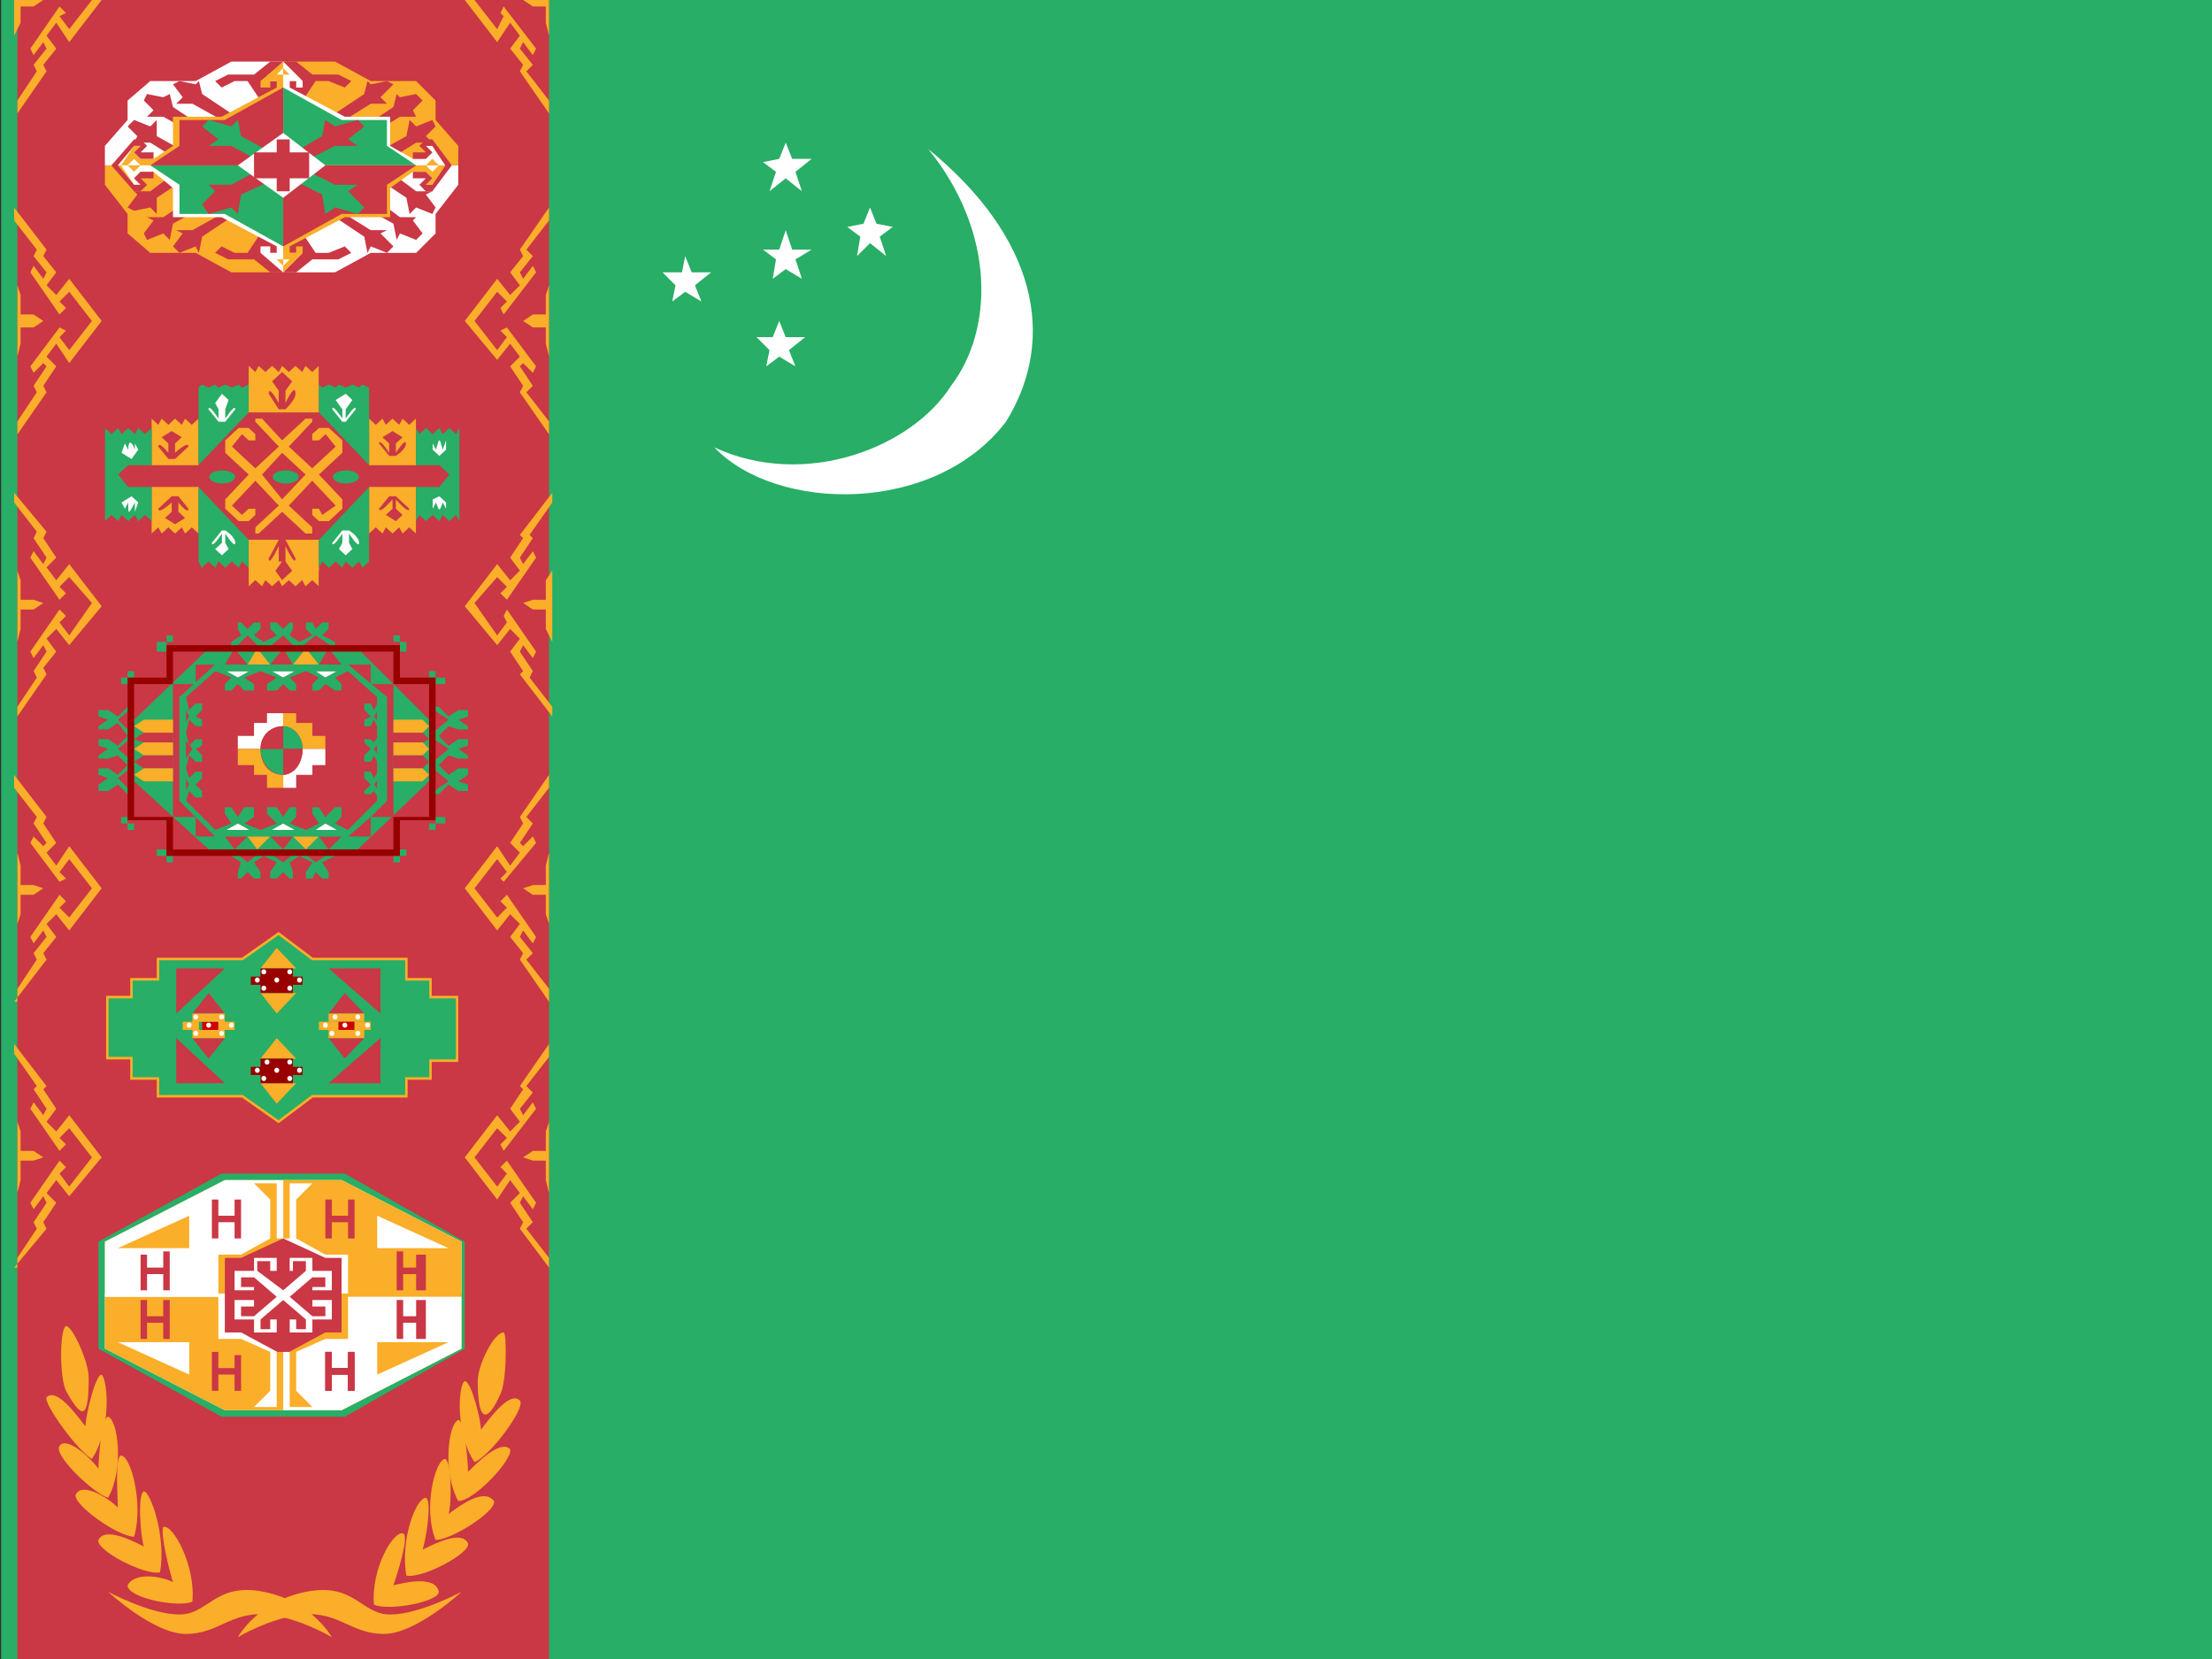 <svg xmlns="http://www.w3.org/2000/svg" viewBox="0 0 640 480">
    <rect x="0" y="0" width="640" height="480" fill="#333333" stroke="none"/>
    <defs>
        <clipPath id="a">
            <path d="M43 0h682v512H43z"/>
        </clipPath>
    </defs>
    <g fill-rule="evenodd" clip-path="url(#a)" transform="translate(-40) scale(.938)">
        <path fill="#28ae66" d="M0 0h768v512H0z"/>
        <g fill="#fff">
            <path d="M263 138c28 13 61 0 73-19 13-17 14-47-7-73 33 27 40 58 24 84-22 29-71 28-90 8z"/>
            <path d="M313 69l5 1-4 3 2 6-5-4-4 4 1-6-4-3 5-1 2-5zm-28 35h6l-5 4 2 5-5-3-4 3 1-5-4-4h5l2-5zm2-27h6l-5 3 2 6-5-3-4 3 1-6-4-3h5l2-6zm0-28h6l-5 4 2 6-5-4-5 4 2-6-4-3 5-1 2-5zm-31 35h6l-5 4 2 5-5-3-4 3 1-5-4-4h6l1-5z"/>
        </g>
        <path fill="#ca3745" d="M48 0h164v512H48z"/>
        <g fill="#faae29">
            <path d="M48 134v-4l6-9-1-2 4-6-1-1-3 3-1-2 9-12 2 1-2 2 3 4 7-9-7-9-3 3 2 2-2 2-9-13 1-2 3 4 1-2-4-5 1-2-7-9v-4l10 13-1 2 4 5-3 4 3 3 4-5 10 13-10 13-4-6-3 4 3 3-4 6 1 2-9 13z"/>
            <path d="M48 88l1 3v6h4l3 2-3 2h-4v5l-1 4V88z"/>
        </g>
        <g fill="#faae29">
            <path d="M48 221v-3l6-9-1-2 4-6-1-2-3 4-1-2 9-13 2 2-2 2 3 4 7-10-7-8-3 3 2 2-2 2-9-13 1-2 3 4 1-2-4-6 1-2-7-9v-3l10 12-1 2 4 6-3 3 3 4 4-5 10 13-10 12-4-5-3 3 3 4-4 5 1 2-9 13z"/>
            <path d="M48 176l1 3v6h4l3 1-3 2h-4v6l-1 4v-22z"/>
        </g>
        <g fill="#faae29">
            <path d="M48 309v-4l6-9-1-2 4-5-1-2-3 4-1-2 9-13 2 2-2 2 3 3 7-9-7-9-3 4 2 2-2 1-9-12 1-2 3 3 1-1-4-6 1-2-7-9v-4l10 13-1 2 4 6-3 3 3 4 4-6 10 13-10 13-4-5-3 3 3 4-4 5 1 2-10 13z"/>
            <path d="M48 263l1 4v6h4l3 1-3 2h-4v6l-1 3v-22z"/>
        </g>
        <g fill="#faae29">
            <path d="M48 391v-3l6-9-1-2 4-6-1-2-3 4-1-2 9-13 2 2-2 2 3 4 7-9-7-9-3 3 2 2-2 2-9-13 1-2 3 4 1-2-4-6 1-1-7-10v-3l10 13-1 1 4 6-3 4 3 3 4-5 10 13-10 12-4-5-3 4 3 3-4 6 1 2-10 12z"/>
            <path d="M48 346l1 3v6h4l3 2-3 1h-4v6l-1 4v-22z"/>
        </g>
        <g fill="#faae29">
            <path d="M212 134v-4l-7-9 2-2-4-6 1-1 3 3 1-2-9-12-2 1 2 2-3 4-7-9 7-9 3 3-2 2 1 2 10-13-1-2-3 4-1-2 4-5-2-2 7-9v-4l-9 13 1 2-4 5 3 4-3 3-4-5-10 13 10 12 4-5 3 4-3 3 4 6-1 2 9 13z"/>
            <path d="M212 88l-1 3v6h-4l-3 2 3 2h4v5l1 4V88z"/>
        </g>
        <g fill="#faae29">
            <path d="M213 221v-3l-7-9 1-2-4-6 1-2 3 4 1-2-9-13-1 2 1 2-3 4-7-10 7-8 3 3-2 2 2 2 9-13-1-2-3 4-1-2 4-6-1-1 7-10v-3l-10 13 1 1-4 6 3 4-3 3-4-5-10 13 10 12 4-5 3 3-3 4 4 6-1 1 10 13z"/>
            <path d="M213 176l-2 3v6h-4l-3 1 3 2h4v6l2 4v-22z"/>
        </g>
        <g fill="#faae29">
            <path d="M212 309v-4l-7-9 2-2-4-5 1-2 3 4 1-2-9-13-2 2 2 2-3 3-7-9 7-9 3 4-2 2 1 1 10-12-1-2-3 3-1-1 4-6-2-2 7-9v-4l-9 13 1 2-4 6 3 3-3 4-4-6-10 13 10 13 4-5 3 3-3 4 4 5-1 2 9 13z"/>
            <path d="M212 263l-1 4v6h-4l-3 1 3 2h4v6l1 3v-22z"/>
        </g>
        <g fill="#faae29">
            <path d="M212 391v-3l-7-9 2-2-4-6 1-2 3 4 1-2-9-13-2 2 2 2-3 4-7-9 7-9 3 3-2 2 1 2 10-13-1-2-3 4-1-2 4-5-2-2 7-9v-4l-9 13 1 1-4 6 3 4-3 3-4-5-10 13 10 13 4-6 3 4-3 3 4 6-1 2 9 12z"/>
            <path d="M212 346l-1 3v6h-4l-3 2 3 1h4v6l1 4v-22z"/>
        </g>
        <path fill="#faae29" d="M48 35v-4l6-9-1-2 4-5-1-2-3 4-1-2 9-13 2 2-2 1 3 4 7-9h3L64 13l-4-6-3 4 3 4-4 5 1 2-9 13zm0-35h8l-3 2h-4v5l-2 4V0zm164 35v-4l-7-9 2-2-4-5 1-2 3 4 1-2-10-13-1 2 1 1-2 4-7-9h-3l10 13 4-6 3 4-3 4 4 5-1 2 9 13zm0-35h-8l3 2h4v5l1 4V0zM116 505s6-11 21-14 17 7 26 7 22-7 22-7-14 13-24 13-14-7-25-6c-10 1-20 7-20 7z"/>
        <path fill="#faae29" d="M145 505s-6-11-21-14-17 7-26 7-22-7-22-7 14 13 24 13 14-7 25-6c10 1 20 7 20 7z"/>
        <g fill="#faae29">
            <path d="M96 488c-1-3-4-15-3-17 3-1 10 12 9 23-4 2-20-1-20-5 2-4 10-3 14-1z"/>
            <path d="M87 477c-1-3-2-16 0-17 2 0 7 14 5 25-5 1-20-7-19-10 2-4 10 0 14 2z"/>
            <path d="M79 465c0-3-1-16 1-16 3 0 7 15 4 25-5 0-19-10-18-13 2-4 10 1 13 4z"/>
            <path d="M73 453c0-3 1-16 3-16 3 1 5 16 0 25-4-1-17-13-15-16s9 3 12 7z"/>
            <path d="M69 440c0-3 3-16 5-16 2 2 3 17-3 26-4-2-15-17-14-19 3-3 9 5 12 9z"/>
            <path d="M70 425c0 13-2 13-7 4-2-4-2-19 0-20 2 0 7 11 7 16z"/>
        </g>
        <g fill="#faae29">
            <path d="M164 489c1-3 5-15 3-16-3-1-10 11-9 22 5 2 20-1 20-4-1-5-10-3-14-2z"/>
            <path d="M173 478c1-3 3-15 1-16-3 0-8 13-6 24 5 1 20-7 19-10-2-4-10 0-14 2z"/>
            <path d="M181 467c1-3 1-16-1-17-3 0-7 15-3 25 5 0 19-9 18-12-3-4-10 1-14 4z"/>
            <path d="M187 454c0-3-1-16-3-16-3 1-5 16 0 25 5 0 17-13 16-16-3-3-10 4-13 7z"/>
            <path d="M191 441c0-3-3-15-5-15-2 1-3 16 3 25 5-2 16-17 14-19-3-3-9 5-12 9z"/>
            <path d="M190 426c0 13 3 13 7 4 2-4 2-19 1-19-3 0-8 10-8 15z"/>
        </g>
        <g transform="matrix(1 0 0 1.265 188 -77)">
            <path fill="#ca3745" d="M-2 321h-8v4h-8v5h-31l-6 4 3 2h13l3-2h-13l2-2h19l-8 6h-19l-5-2-5 2h-19l-7-6h18l3 2h-14l3 2h13l3-2-5-4h-29v-5h-8v-4h-8v-20h8v-4h8v-5h29l5-4-3-2h-13l-3 2h14l-3 2h-18l7-7h19l5 3 6-3h18l8 7h-19l-2-2h13l-3-2h-13l-3 2 6 4h31v5h8v4h8v20z"/>
            <path fill="#28ae66" stroke="#faae29" d="M376 500v24h10v8h11v7h35l15 10 14-10h39v-7h10v-7h11v-25h-11v-7h-10v-8h-39l-14-10-15 10h-35v8h-11v7h-10z" transform="matrix(.744 0 0 .62 -392 -6)"/>
            <path fill="#ca3745" d="M-76 297l-15 11v-11h15zm32 0l16 11v-11h-16zm-32 28l-15-11v11h15zm32 0l16-11v11h-16zm5-22l-5 5h11l-6-5zm-42 0l-5 5h10l-5-5zm0 16l-5-5h10l-5 5zm42 0l-5-5h11l-6 5z"/>
            <path fill="#faae29" d="M-60 330l-5-5h11l-6 5zm0-22l-5-5h11l-6 5zm0-16l-5 5h11l-6-5zm0 22l-5 5h11l-6-5zM-44 308h11v2h-11z"/>
            <path fill="#c00" d="M-83 310h5v2h-5zm42 0h5v2h-5z"/>
            <path fill="#900" d="M-65 297h10v2h-10zm0 4h10v2h-10zM-68 299h16v2h-16zm3 20h10v2h-10zm0 4h10v2h-10zm-3-2h16v2h-16z"/>
            <path fill="#faae29" d="M-44 312h11v2h-11zm-42-4h10v2h-10zm0 4h10v2h-10zm-3-2h5v2h-5zm11 0h5v2h-5zm31 0h6v2h-6zm11 0h5v2h-5z"/>
            <ellipse cx="414" cy="582" fill="#fff" rx="1" ry="1" transform="matrix(.744 0 0 .62 -374 -39)"/>
            <ellipse cx="414" cy="582" fill="#fff" rx="1" ry="1" transform="matrix(.744 0 0 .62 -368 -39)"/>
            <ellipse cx="414" cy="582" fill="#fff" rx="1" ry="1" transform="matrix(.744 0 0 .62 -361 -39)"/>
            <ellipse cx="414" cy="582" fill="#fff" rx="1" ry="1" transform="matrix(.744 0 0 .62 -371 -41)"/>
            <ellipse cx="414" cy="582" fill="#fff" rx="1" ry="1" transform="matrix(.744 0 0 .62 -364 -41)"/>
            <ellipse cx="414" cy="582" fill="#fff" rx="1" ry="1" transform="matrix(.744 0 0 .62 -372 -37)"/>
            <ellipse cx="414" cy="582" fill="#fff" rx="1" ry="1" transform="matrix(.744 0 0 .62 -364 -37)"/>
            <ellipse cx="414" cy="582" fill="#fff" rx="1" ry="1" transform="matrix(.744 0 0 .62 -353 -50)"/>
            <ellipse cx="414" cy="582" fill="#fff" rx="1" ry="1" transform="matrix(.744 0 0 .62 -347 -50)"/>
            <ellipse cx="414" cy="582" fill="#fff" rx="1" ry="1" transform="matrix(.744 0 0 .62 -340 -50)"/>
            <ellipse cx="414" cy="582" fill="#fff" rx="1" ry="1" transform="matrix(.744 0 0 .62 -350 -52)"/>
            <ellipse cx="414" cy="582" fill="#fff" rx="1" ry="1" transform="matrix(.744 0 0 .62 -343 -52)"/>
            <ellipse cx="414" cy="582" fill="#fff" rx="1" ry="1" transform="matrix(.744 0 0 .62 -351 -48)"/>
            <ellipse cx="414" cy="582" fill="#fff" rx="1" ry="1" transform="matrix(.744 0 0 .62 -343 -48)"/>
            <ellipse cx="414" cy="582" fill="#fff" rx="1" ry="1" transform="matrix(.744 0 0 .62 -374 -61)"/>
            <ellipse cx="414" cy="582" fill="#fff" rx="1" ry="1" transform="matrix(.744 0 0 .62 -368 -61)"/>
            <ellipse cx="414" cy="582" fill="#fff" rx="1" ry="1" transform="matrix(.744 0 0 .62 -361 -61)"/>
            <ellipse cx="414" cy="582" fill="#fff" rx="1" ry="1" transform="matrix(.744 0 0 .62 -372 -63)"/>
            <ellipse cx="414" cy="582" fill="#fff" rx="1" ry="1" transform="matrix(.744 0 0 .62 -364 -63)"/>
            <ellipse cx="414" cy="582" fill="#fff" rx="1" ry="1" transform="matrix(.744 0 0 .62 -372 -59)"/>
            <ellipse cx="414" cy="582" fill="#fff" rx="1" ry="1" transform="matrix(.744 0 0 .62 -364 -59)"/>
            <ellipse cx="414" cy="582" fill="#fff" rx="1" ry="1" transform="matrix(.744 0 0 .62 -395 -50)"/>
            <ellipse cx="414" cy="582" fill="#fff" rx="1" ry="1" transform="matrix(.744 0 0 .62 -389 -50)"/>
            <ellipse cx="414" cy="582" fill="#fff" rx="1" ry="1" transform="matrix(.744 0 0 .62 -382 -50)"/>
            <ellipse cx="414" cy="582" fill="#fff" rx="1" ry="1" transform="matrix(.744 0 0 .62 -393 -52)"/>
            <ellipse cx="414" cy="582" fill="#fff" rx="1" ry="1" transform="matrix(.744 0 0 .62 -385 -52)"/>
            <ellipse cx="414" cy="582" fill="#fff" rx="1" ry="1" transform="matrix(.744 0 0 .62 -393 -48)"/>
            <ellipse cx="414" cy="582" fill="#fff" rx="1" ry="1" transform="matrix(.744 0 0 .62 -385 -48)"/>
        </g>
        <path fill="#fff" d="M139 256l4-2 5 2h-9zm-14 0l5-2 4 2h-9zm-13 0l4-2 5 2h-9zm27-49l4 2 5-2h-9zm-14 0l5 2 4-2h-9zm-13 0l4 2 5-2h-9z"/>
        <path fill="#28ae66" d="M135 262l-5 4-6-4-5 4-5-4v2l3 2-1 3v2h1l2-2 2 2h2v-2l-2-3 3-2 4 2-2 3v2h2l2-2 2 2h1v-2l-1-3 3-2 4 2-2 3v2h2l1-2 2 2h2v-2l-2-3 4-2v-2l-6 4-5-4zm0-61l-5-5-6 5-5-5-5 5v-3l3-2-1-2v-2h1l2 2 2-2h2v2l-2 2 3 2 4-2-2-2v-2h2l2 2 2-2h1v2l-1 2 3 2 4-2-2-2v-2h2l1 2 2-2h2v2l-2 2 4 2v2l-6-4-5 4zm40 35l6-5-6-4 6-5-6-4h3l3 3 3-2h3v2l-3 1 3 2v1h-3l-3-1-3 3 3 3 3-2h3v2l-3 1 3 2v1h-3l-3-1-3 3 3 3 3-2h3v2l-3 2 3 1v2h-3l-3-2-3 3h-3l6-4-6-5zm-90 0l-6-5 5-4-5-5 5-4h-2l-3 3-3-2h-3v2l3 1-3 2v1h3l3-2 3 4-3 3-3-2h-3v2l3 1-3 2v1h3l3-1 3 3-3 3-3-2h-3v2l3 1-3 2v2h3l3-2 3 3h2l-5-5 5-4zM177 252h3v2h-3zm-2 2h2v2h-2zm-11 10h2v2h-2zm2-2h2v2h-2zm-75 0h3v2h-3zm-11-10h2v2h-2zm2 2h2v2h-2zm0-47h2v2h-2zm-2 2h2v2h-2zm14-13h2v2h-2zm-3 2h3v3h-3zm73-2h2v2h-2zm2 2h2v3h-2zm9 9h2v2h-2zm2 2h3v2h-3zm-83 55h2v2h-2z"/>
        <path fill="#fff" d="M123 231h-7v-4h5v-4h4v-3h5v4c-4 0-7 3-7 7z"/>
        <path fill="#faae29" d="M136 231h7v-4h-4v-4h-5v-3h-4v4c3 0 6 3 6 7z"/>
        <path fill="#fff" d="M136 231h7v5h-4v3h-5v4h-4v-4c3 0 6-3 6-8z"/>
        <path fill="#faae29" d="M123 231h-7v5h5v3h4v4h5v-4c-4 0-7-3-7-8z"/>
        <path fill="#28ae66" d="M136 231h-6v-7c3 0 6 3 6 7z"/>
        <path fill="#ca3745" d="M136 231h-6v8c3 0 6-4 6-8z"/>
        <path fill="#28ae66" d="M123 231h7v8c-4 0-7-4-7-8z"/>
        <path fill="#ca3745" d="M123 231h7v-7c-4 0-7 3-7 7z"/>
        <path fill="#28ae66" d="M137 258l-7-4-7 4-7-4-7 4v-2l5-2-2-3v-2h2l2 3 2-3h3v3l-3 2 5 2 5-2-3-3v-2h3l2 3 2-3h2v3l-2 2 5 2 4-2-2-3v-2h2l2 3 3-3h2v3l-2 2 4 2v2l-7-4-6 4zm0-53l-7 4-7-4-7 4-7-4v2l5 2-2 2v2h2l2-2 2 2h3v-2l-3-2 5-2 5 2-3 2v2h3l2-2 2 2h2v-2l-2-2 5-2 4 2-2 2v2h2l2-2 3 2h2v-2l-2-2 4-2v-2l-7 4-6-4zm25 32l-4-6 4-5-4-5 4-6h-2l-2 4-1-2h-2v2l2 2-2 1v2h2l1-2 2 4-2 3-1-1h-2v1l2 2-2 2v2h2l1-2 2 4-2 3-1-2h-2v2l2 2-2 2v1h2l1-1 2 3h2l-4-5 4-5z"/>
        <path fill="#28ae66" d="M109 207l-9 8v32l9 9h41l9-9v-32l-9-8h-41zm-2-7l-23 22v19l23 21h46l22-21v-19l-22-22h-46z"/>
        <path fill="#faae29" d="M119 258l3 4 4-4h-7zM119 205l3-5 4 5h-7zM133 205l4-5 4 5h-8zM133 258l4 4 4-4h-8z"/>
        <path fill="#ca3745" d="M112 205l3-5 4 5h-7zM126 205l4-5 3 5h-7zM141 205l3-5 4 5h-7zM103 252l6 6h-6v-6z"/>
        <path fill="#28ae66" d="M98 237l4-6-4-5 3-5-3-6h2l1 4 2-2h2v2l-2 2 2 1v2h-2l-2-2-1 4 1 4 2-2h2v2l-2 1 2 2v2h-2l-2-2-1 4 1 3 2-2h2v2l-2 2 2 2v2h-2l-2-2-1 3h-2l3-5-3-5z"/>
        <path fill="#ca3745" d="M164 226h9l2 2-2 1h-9v-4zM103 211l-5 4v32l5 5h-7v-41h7zM112 258l3 4 4-4h-7zM126 258l4 4 3-4h-7zM141 258l3 4 4-4h-7zM157 211l5 4v32l-5 5h7v-41h-7zM157 252l-7 6h7v-6zM157 211l-7-6h7v6zM103 211l6-6h-6v6z"/>
        <path fill="#28ae66" d="M109 207l-9 8v32l9 9h41l9-9v-32l-9-8h-41zm0-2l-11 10v32l11 11h41l12-11v-32l-12-10h-41z"/>
        <path fill="#faae29" d="M164 229h9l2 2-2 2h-9v-4z"/>
        <path fill="#ca3745" d="M164 233h9l2 2-2 2h-9v-4z"/>
        <path fill="#faae29" d="M164 237h9l2 2-2 2h-9v-4zM164 222h9l2 2-2 2h-9v-4z"/>
        <path fill="#ca3745" d="M96 226h-9l-3 2 3 1h9v-4z"/>
        <path fill="#faae29" d="M96 229h-9l-3 2 3 2h9v-4z"/>
        <path fill="#ca3745" d="M96 233h-9l-3 2 3 2h9v-4z"/>
        <path fill="#faae29" d="M96 237h-9l-3 2 3 2h9v-4zM96 222h-9l-3 2 3 2h9v-4z"/>
        <path fill="#970000" d="M82 209v44h12v11h72v-11h11v-44h-11v-10H94v10H82zm2 2v41h12v10h68v-10h11v-41h-11v-10H96v10H84z"/>
        <path fill="#ca3745" d="M186 43l-6-8v-6l-7-6h-14l-11-7h-36l-12 7H87l-7 6v6l-7 8v16l7 8v7l7 6h13l12 6h36l11-6h14l7-6v-6l7-9V43z"/>
        <path fill="#faae29" d="M75 51v6l7 9v6l7 6h14l11 6h16V51H75z"/>
        <path fill="#ca3745" d="M111 66l-9 5h-5l2 1-3 4 2 2 5-2 1 2 1-5 9-6-3-1z"/>
        <path fill="#ca3745" d="M102 61l-9 6h-5l2 1-3 4 1 2 5-2 2 2 1-5 9-5-3-2zm-5-8l-8 6h-5l1 1-3 4 2 1 5-1 2 2v-5l9-6-3-2z"/>
        <path fill="#faae29" d="M184 51v-6l-7-8v-6l-6-6h-14l-11-6h-16v32h54z"/>
        <path fill="#ca3745" d="M130 84h-4l-5-4h-8l-4-2 2-2 4 2h4l4-6 7 2v4h-6l6 6z"/>
        <path fill="#fff" d="M75 51v-6l7-8v-6l7-6h14l11-6h16v32H75z"/>
        <path fill="#ca3745" d="M130 19h-4l-5 4h-8l-4 2 2 2 4-2h4l4 6 7-2v-4h-6l6-6zM130 19h4l5 4h8l4 2-2 2-5-2h-4l-4 6-6-2v-4h6l-6-6z"/>
        <path fill="#fff" d="M184 51v6l-7 9v6l-6 6h-14l-11 6h-16V51h54z"/>
        <path fill="#ca3745" d="M130 84h4l5-4h8l4-2-2-2-5 2h-4l-4-6-6 2v4h6l-6 6zm-28-43l-9-5h-5l2-2-3-3 1-2 5 1 2-1 1 4 9 6-3 2zm47-4l8-5h5l-2-2 4-4-2-1-5 1-1-1-1 4-9 6 3 2z"/>
        <path fill="#ca3745" d="M111 37l-9-5h-5l2-2-3-4 2-1 5 1 1-1 1 4 9 6-3 2zM97 49l-8-5h-5l1-2-3-3 2-2 5 2 2-2v5l9 5-3 2z"/>
        <path fill="#fff" d="M80 51h2l2 2 2-2h44v29h-2l2 2v2l-7-6v-2h3v2h2v-2l-17-9H96v-9l-6-5h-4l-2 2 2 2h-2l-4-6z"/>
        <path fill="#faae29" d="M80 51h2l2-2 2 2h44V23h-2l2-2v-2l-7 6v2h3v-2h2v2l-17 9H96v9l-6 4h-4l-2-2 2-2h-2l-4 6z"/>
        <path fill="#28ae66" d="M89 51h41v25l-18-10H98v-9l-9-6z"/>
        <path fill="#ca3745" d="M158 41l8-5h5l-1-2 3-3-2-2-5 1-1-1-1 4-9 6 3 2zm5 8l8-5h5l-2-2 3-3-1-2-5 2-2-2-1 5-9 5 4 2z"/>
        <path fill="#fff" d="M180 51h-2l-2-2-2 2h-44V23h2l-2-2v-2l6 6v2h-2v-2h-2v2l17 9h14v9l7 4h4l2-2-2-2h2l4 6z"/>
        <path fill="#28ae66" d="M171 51h-41V27l18 10h14v8l9 6z"/>
        <path fill="#ca3745" d="M149 66l8 5h5l-2 1 4 4-2 2-5-2-1 2-1-5-9-6 3-1z"/>
        <path fill="#ca3745" d="M158 61l8 6h5l-1 1 3 4-2 2-5-2-1 2-1-5-9-5 3-2zm5-8l8 6h5l-2 1 3 4-1 2-5-2-2 2-1-5-9-6 4-2z"/>
        <path fill="#faae29" d="M180 51h-2l-2 2-2-2h-44v29h2l-2 2v2l6-6v-2h-2v2h-2v-2l17-9h14v-9l7-5h4l2 2-2 2h2l4-6z"/>
        <path fill="#ca3745" d="M171 51h-41v25l18-10h14v-9l9-6zm-82 0h41V27l-18 10H98v8l-9 6zM134 51l12-6h7l-3-2 5-4-2-2-7 2-3-2-1 5-12 7 4 2zm-9 0l-11 6h-7l2 2-4 4 2 3 7-2 2 2 1-6 13-6-5-3z"/>
        <path fill="#28ae66" d="M125 51l-11-6h-7l3-2-5-4 2-2 7 2 2-2 1 5 13 7-5 2zm9 0l12 6h7l-3 2 5 5-2 2-7-2-3 2-1-6-12-6 4-3z"/>
        <path fill="#fff" d="M116 51l14-10 13 10-13 10-14-10z"/>
        <path fill="#ca3745" d="M86 55l2 2-2 2h-2l-7-8h2l5 6h2l-2-2 2-2h4v2h-4zM86 47l2-2-2-2h-2l-7 8h2l5-6h2l-2 2 2 2h4v-2h-4zm88 8l-2 2 2 2h2l6-8h-2l-4 6h-2l2-2-2-2h-4v2h4zM174 47l-2-2 2-2h2l6 8h-2l-4-6h-2l2 2-2 2h-4v-2h4zm-46-4h4v16h-4z"/>
        <path fill="#ca3745" d="M121 47h17v8h-17z"/>
        <path fill="#28ae66" d="M111 362l-38 21v33l38 21h38l37-21v-33l-37-21h-38z"/>
        <path fill="#c00" d="M87 396h2v-4h5v4h2v-10h-2v5h-4v-5h-3v10zm58 33h2v-4h5v4h2v-10h-2v4h-5v-4h-2v10zm-37-49h3v-4h4v4h3v-10h-3v4h-4v-4h-3v10zm34 0h2v-4h5v4h2v-10h-2v4h-5v-4h-2v10zm21 16h3v-4h4v4h2v-10h-2v5h-4v-5h-3v10zm0 17h3v-5h4v5h2v-10h-2v4h-4v-4h-3v10z"/>
        <path fill="#faae29" d="M130 435v-36h55v17l-37 19h-18zm0-71v35H75v-16l37-19h18z"/>
        <path fill="#fff" d="M130 364v35h55v-16l-37-19h-18zm0 71v-36H75v17l37 19h18z"/>
        <path fill="#faae29" d="M159 385h22l-22-10v10zm26-2v17h-35v-13h-7l-9-5v-12l5-5h-7v17h-2v-18h18l37 19z"/>
        <path fill="#ca3745" d="M112 388v23h5l13 7 13-7h5v-23h-5l-13-6-13 6h-5z"/>
        <path fill="#faae29" d="M101 414H79l22 10v-10zm-26 2v-16h35v13h7l9 4v12l-5 5h7v-17h2v18h-18l-37-19z"/>
        <path fill="#fff" d="M101 385H79l22-10v10zm-26-2v17h35v-13h7l9-5v-12l-5-5h7v17h2v-18h-18l-37 19zM159 414h22l-22 10v-10zm26 2v-16h-35v13h-7l-9 4v12l5 5h-7v-17h-2v18h18l37-19z"/>
        <path fill="#ca3745" d="M86 413h2v-5h5v5h2v-12h-2v5h-5v-5h-2v12zm22 16h2v-5h5v5h2v-11h-2v4h-5v-5h-2v12zm-22-42h2v4h5v-5h2v12h-2v-5h-5v5h-2v-12zm22-17h2v5h5v-5h2v12h-2v-5h-5v5h-2v-12zm35 59h2v-5h5v5h2v-11h-2v4h-5v-5h-2v12zm22-31h2v-5h4v5h3v-11h-3v4h-4v-5h-2v12z"/>
        <path fill="#ca3745" d="M143 429h2v-5h5v5h2v-12h-2v5h-5v-5h-2v12z"/>
        <path fill="#ca3745" d="M143 429h2v-5h5v5h2v-12h-2v5h-5v-5h-2v12zm22-16h2v-5h4v5h3v-12h-3v5h-4v-5h-2v12zm-22-31h2v-5h5v5h2v-12h-2v5h-5v-5h-2v12z"/>
        <path fill="#fff" d="M132 400l7-6h4v3h-4v1h6v-6h-6v-4h-7v4h1v-3h4v3l-7 6-8-6v-3h4v3h2v-4h-7v4h-6v6h6v-1h-4v-3h4l7 6-7 6h-4v-3h4v-2h-6v6h6v4h7v-4h-2v3h-3v-3l7-6 7 6v3h-3v-3h-2v4h7v-4h6v-6h-6v2h4v3h-4l-7-6z"/>
        <g transform="matrix(1.032 0 0 .958 205 18)">
            <path fill="#ca3745" d="M-122 134l3-3h21l15-17h21l15 17h21l3 3-3 4h-21l-15 17h-21l-15-17h-21l-3-4z"/>
            <path fill="#ca3745" d="M-121 135l2-2h22l15-18h18l16 18h21l2 2-2 1h-21l-14 16h-21l-14-16h-22l-2-1z"/>
            <path fill="#faae29" d="M-64 136l7 8-4 3-1-2h-2v2l2 2h3l4-4v-3l-7-8 7-7v-4l-4-4h-3l-2 2v2h2l2-2 3 4-7 7-7-7 7-8v-1h-2l-7 7-6-7h-2v1l7 8-7 7-7-7 3-4 2 2h2v-2l-2-2h-3l-4 4v4l7 7-7 8v3l4 4h3l2-2v-2h-2l-2 2-3-3 7-8 7 8-7 7v2h1l7-7 7 7h2v-2l-7-7 7-8zm-9-9l-6 7 6 8 7-8-7-7zm-10 28v15l2-2 2 2 1-2 2 2 2-2 1 2 2-2 2 2 2-2 1 2 2-2 2 2v-15h-21zm21-41V99l-2 2-2-2-1 2-2-2-2 2-2-2-1 2-2-2-2 2-2-2-1 2-2-2v15h21zm29 17v-15l-2 2-2-2-1 2-2-2-2 2-1-2-2 2-2-2v15h14zm-65 0v-15l-2 2-2-2-1 2-2-2-2 2-2-2-1 2-2-2v15h14zm65 7v15l-2-2-2 2-1-2-2 2-2-2-1 2-2-2-2 2v-15h14zm-65 0v15l-2-2-2 2-1-2-2 2-2-2-2 2-1-2-2 2v-15h14z"/>
            <path fill="#28ae66" d="M-62 155v9l1-2 2 2 2-2 2 2 1-2 2 2 2-2 1 2 2-2v-24l-15 17zm-21 0v9l-2-2-1 2-2-2-2 2-2-2-1 2-2-2-2 2-1-2v-24l15 17zm0-41v-9l-2 1-1-1-2 1-2-1-2 1-1-1-2 1-2-1-1 1v25l15-17zm21 0v-9l1 1 2-1 2 1 1-1 2 1 2-1 2 1 1-1 2 1v25l-15-17zm-50 35l-2-2-2 2-1-2-2 2-2-2-1 2-2-2-2 2v-30l2 2 2-2 1 2 2-2 2 2 1-2 2 2 2-2v12h-7l-3 3 3 4h7v11zm79 0l1-2 2 2 2-2 2 2 1-2 2 2 2-2 1 2v-30l-1 2-2-2-2 2-1-2-2 2-2-2-2 2-1-2v12h7l3 3-3 4h-7v11z"/>
            <path fill="#fff" d="M-91 156l-2 2 2 2 2-2-1-2v-3s3 5 3 3-3-4-3-4h-1l-3 4c0 2 3-3 3-3v3z"/>
            <path fill="#ca3745" d="M-73 162l-2 3 2 3 3-3-2-3v-5s3 7 3 4l-3-6h-2l-3 6c0 3 3-4 3-4v5z"/>
            <ellipse cx="404" cy="392" fill="#28ae66" rx="4" ry="2" transform="matrix(.968 0 0 1.053 -482 -278)"/>
            <ellipse cx="404" cy="392" fill="#28ae66" rx="4" ry="2" transform="matrix(.968 0 0 1.053 -463 -278)"/>
            <ellipse cx="404" cy="392" fill="#28ae66" rx="4" ry="2" transform="matrix(.968 0 0 1.053 -445 -278)"/>
            <path fill="#fff" d="M-92 113l-1-2 2-3 2 2-1 3v3s3-5 3-3l-3 4h-2l-3-4c0-2 3 3 3 3v-3z"/>
            <path fill="#ca3745" d="M-74 107l-2-3 3-3 3 3-2 3v4s3-7 3-3c0 2-3 5-3 5h-2l-3-5c0-3 3 3 3 3v-4z"/>
            <path fill="#fff" d="M-55 156l-1 2 2 2 2-2-1-2v-3s3 5 3 3-3-4-3-4h-2l-3 4c0 2 3-3 3-3v3zm0-43l-2-3 3-2 2 2-2 3v3s3-5 3-3l-3 4h-1l-3-4c0-2 3 3 3 3v-3z"/>
            <path fill="#ca3745" d="M-106 146l-2 2 3 2 3-2-2-2v-3s3 4 3 2l-3-4h-2l-4 4c0 2 4-2 4-2v3zm-1-22l-2-2 3-2 3 2-2 2v3s4-4 4-2l-4 4h-2l-3-4c0-2 3 2 3 2v-2zm67 21l-2 2 3 2 2-2-2-2v-3s4 5 4 3l-4-4h-2l-3 4c0 2 4-3 4-3v3zm-1-21l-2-2 3-2 3 2-2 2v3s3-5 3-3-3 4-3 4h-2l-3-4c0-2 3 3 3 3v-3z"/>
            <path fill="#fff" d="M-120 145l-1-2 3-2 2 2-1 3v-3c-2 4-2 4-2 0l-1 2zm0-21l-1 3 3 2 2-3-1-2v2c-1-3-2-3-2 0l-1-2zm92 21v-3l2-1 2 2v2l-1-2c-1 3-1 3-2 0l-1 2zm0-21v2l2 2 2-2v-3l-1 3c-1-4-1-4-2 0l-1-2z"/>
            <path fill="#ca3745" d="M-83 170v-5h-16v-11h-14v-3h-13v-32h13v-4h14v-10h16v-6h21v6h16v10h14v4h13v32h-13v3h-14v11h-16v5h-21zm-2 2v-5h-16v-11h-14v-4h-12v-35h12v-4h14v-10h16v-6h25v6h16v10h14v4h12v35h-12v4h-14v11h-16v5h-25z"/>
        </g>
    </g>
</svg>
